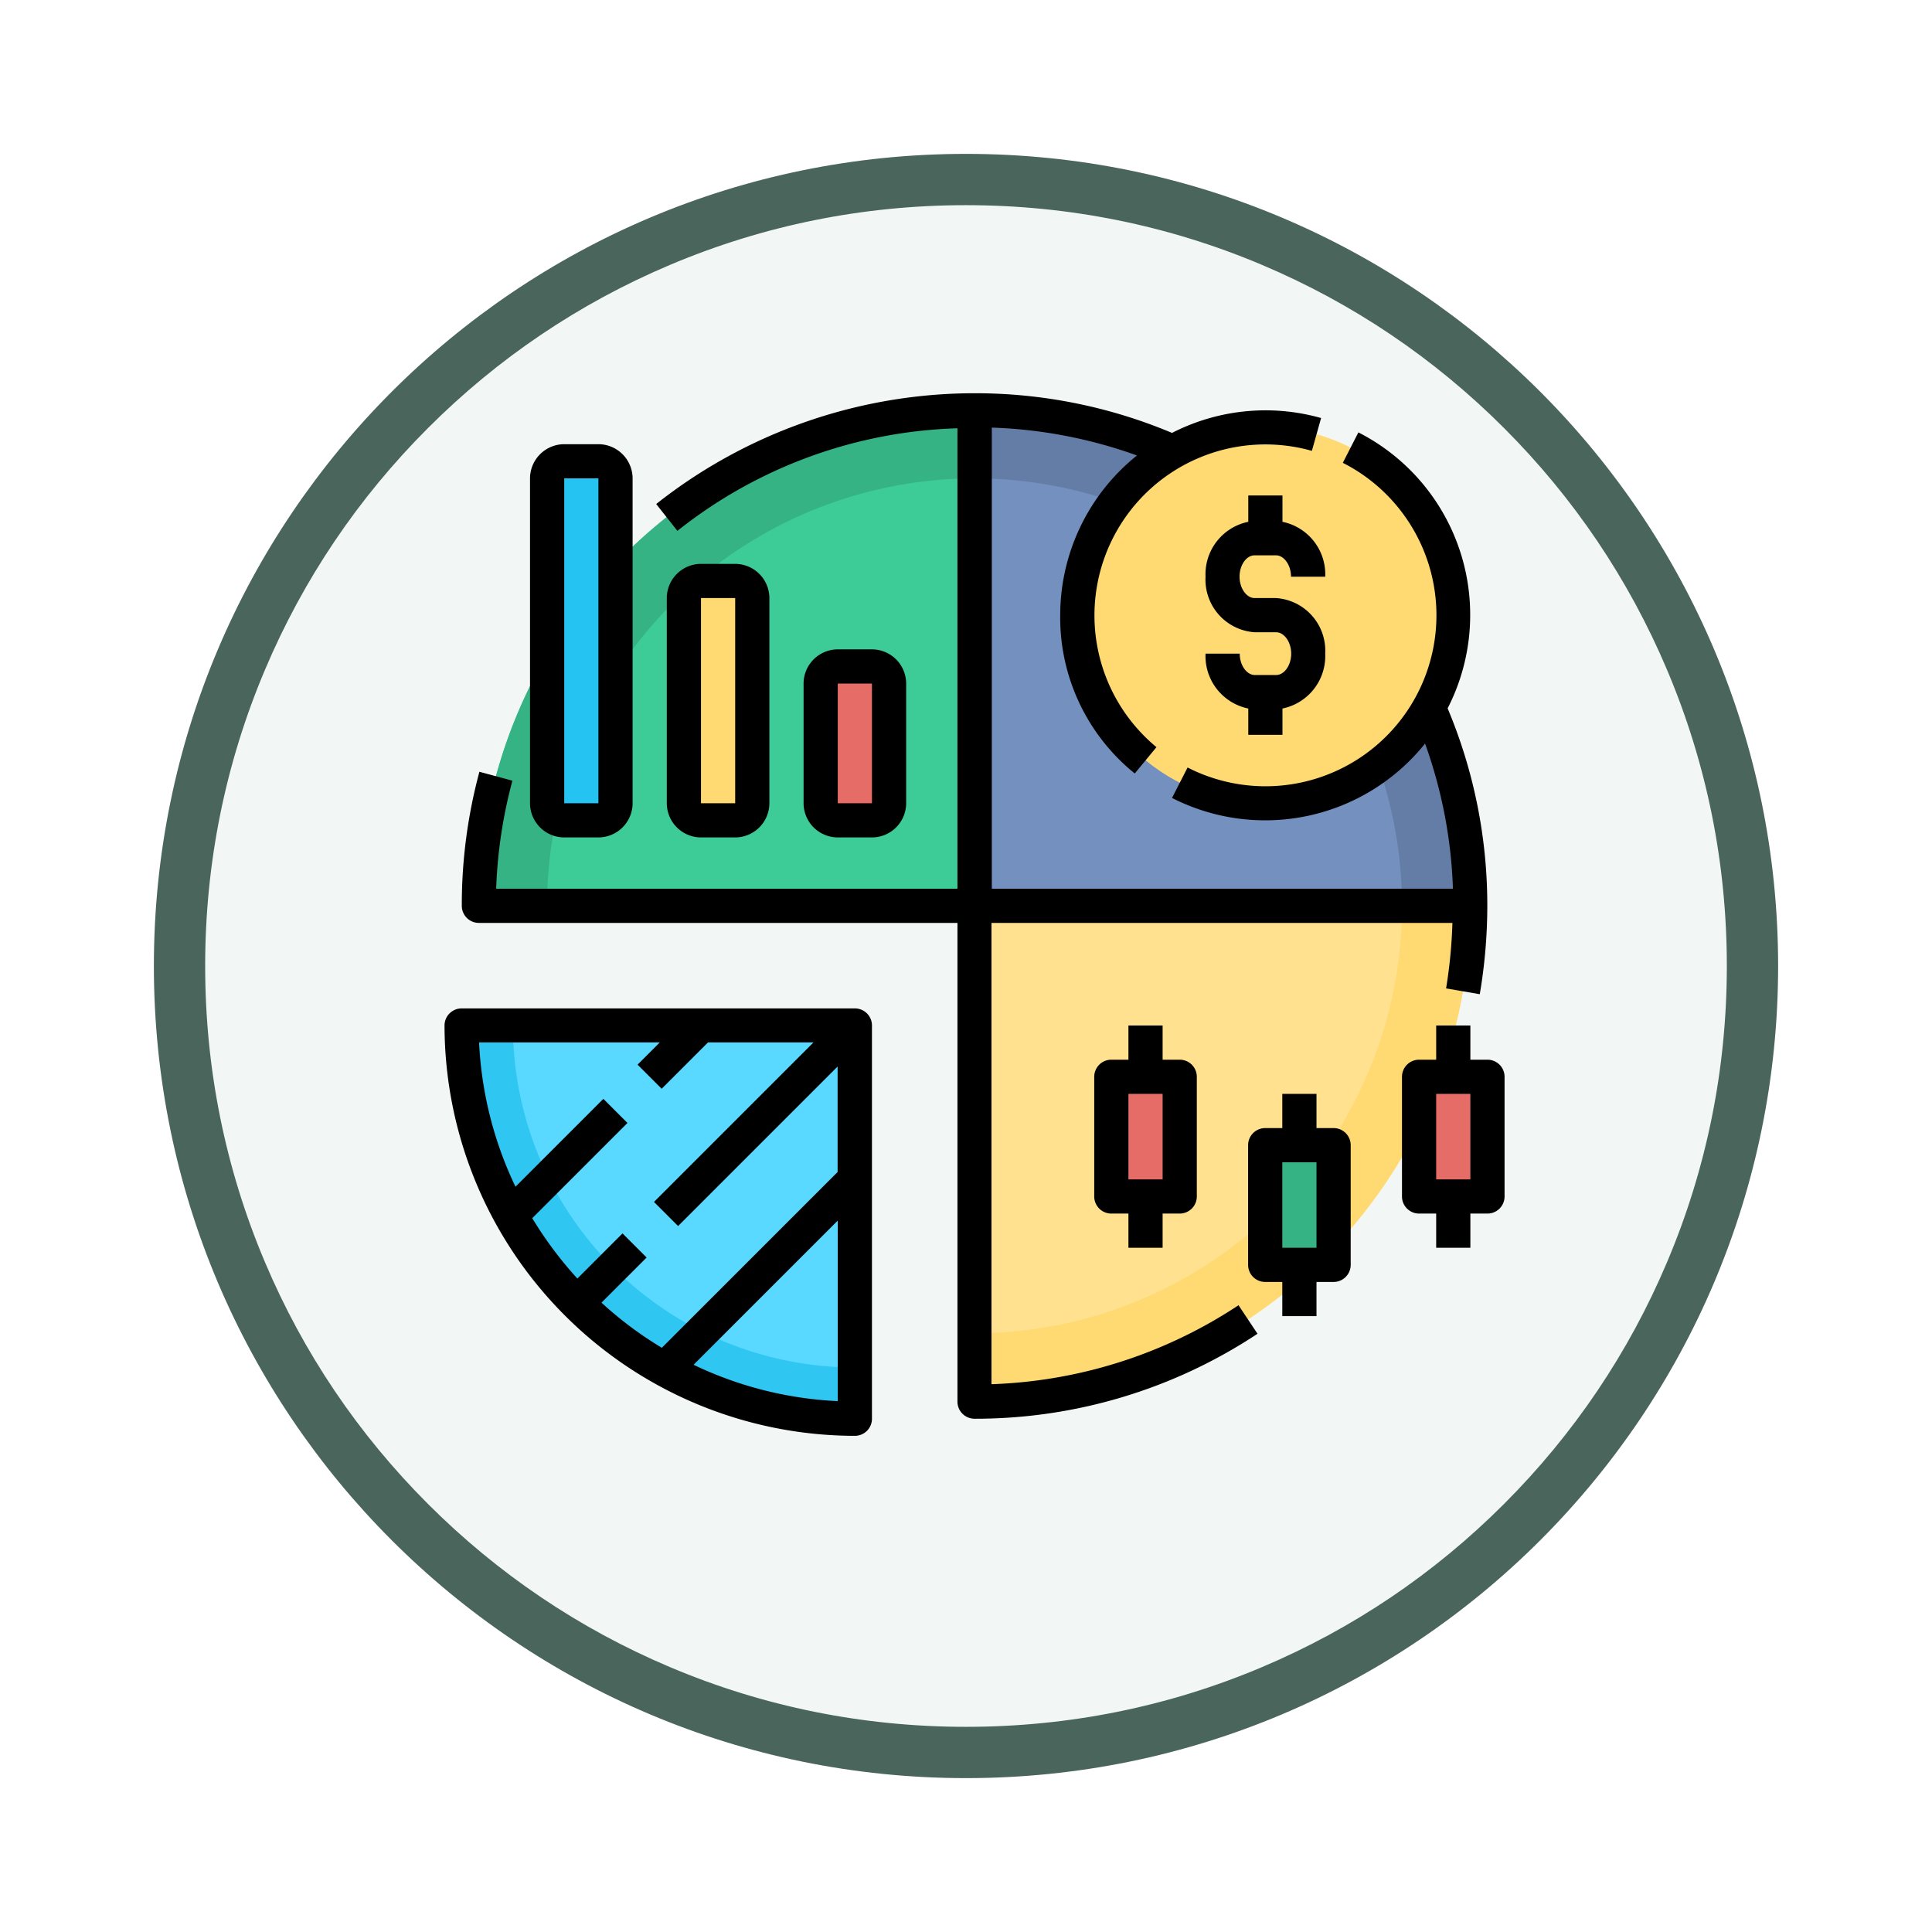 <svg xmlns="http://www.w3.org/2000/svg" xmlns:xlink="http://www.w3.org/1999/xlink" width="113" height="113" viewBox="0 0 113 113">
  <defs>
    <filter id="Trazado_982547" x="0" y="0" width="113" height="113" filterUnits="userSpaceOnUse">
      <feOffset dy="3" input="SourceAlpha"/>
      <feGaussianBlur stdDeviation="3" result="blur"/>
      <feFlood flood-opacity="0.161"/>
      <feComposite operator="in" in2="blur"/>
      <feComposite in="SourceGraphic"/>
    </filter>
  </defs>
  <g id="Grupo_1174479" data-name="Grupo 1174479" transform="translate(-1033 -606)">
    <g id="Grupo_1172087" data-name="Grupo 1172087" transform="translate(842.486 -3418)">
      <g id="Grupo_1167986" data-name="Grupo 1167986" transform="translate(199.514 4030)">
        <g id="Grupo_1167464" data-name="Grupo 1167464">
          <g id="Grupo_1164308" data-name="Grupo 1164308" transform="translate(0)">
            <g id="Grupo_1163948" data-name="Grupo 1163948">
              <g id="Grupo_1158168" data-name="Grupo 1158168">
                <g id="Grupo_1152576" data-name="Grupo 1152576">
                  <g id="Grupo_1148633" data-name="Grupo 1148633">
                    <g id="Grupo_1148525" data-name="Grupo 1148525">
                      <g transform="matrix(1, 0, 0, 1, -9, -6)" filter="url(#Trazado_982547)">
                        <g id="Trazado_982547-2" data-name="Trazado 982547" transform="translate(9 6)" fill="#f2f7f5">
                          <path d="M 47.5 93.5 C 41.289 93.5 35.265 92.284 29.595 89.886 C 24.118 87.569 19.198 84.252 14.973 80.027 C 10.748 75.802 7.431 70.882 5.114 65.405 C 2.716 59.735 1.5 53.711 1.5 47.5 C 1.5 41.289 2.716 35.265 5.114 29.595 C 7.431 24.118 10.748 19.198 14.973 14.973 C 19.198 10.748 24.118 7.431 29.595 5.114 C 35.265 2.716 41.289 1.5 47.5 1.5 C 53.711 1.5 59.735 2.716 65.405 5.114 C 70.882 7.431 75.802 10.748 80.027 14.973 C 84.252 19.198 87.569 24.118 89.886 29.595 C 92.284 35.265 93.5 41.289 93.5 47.5 C 93.5 53.711 92.284 59.735 89.886 65.405 C 87.569 70.882 84.252 75.802 80.027 80.027 C 75.802 84.252 70.882 87.569 65.405 89.886 C 59.735 92.284 53.711 93.5 47.5 93.5 Z" stroke="none"/>
                          <path d="M 47.5 3 C 41.491 3 35.664 4.176 30.18 6.496 C 24.881 8.737 20.122 11.946 16.034 16.034 C 11.946 20.122 8.737 24.881 6.496 30.18 C 4.176 35.664 3 41.491 3 47.5 C 3 53.509 4.176 59.336 6.496 64.82 C 8.737 70.119 11.946 74.878 16.034 78.966 C 20.122 83.054 24.881 86.263 30.18 88.504 C 35.664 90.824 41.491 92 47.5 92 C 53.509 92 59.336 90.824 64.82 88.504 C 70.119 86.263 74.878 83.054 78.966 78.966 C 83.054 74.878 86.263 70.119 88.504 64.82 C 90.824 59.336 92 53.509 92 47.5 C 92 41.491 90.824 35.664 88.504 30.18 C 86.263 24.881 83.054 20.122 78.966 16.034 C 74.878 11.946 70.119 8.737 64.82 6.496 C 59.336 4.176 53.509 3 47.5 3 M 47.5 0 C 73.734 0 95 21.266 95 47.5 C 95 73.734 73.734 95 47.5 95 C 21.266 95 0 73.734 0 47.5 C 0 21.266 21.266 0 47.5 0 Z" stroke="none" fill="#4a665c"/>
                        </g>
                      </g>
                    </g>
                  </g>
                </g>
              </g>
            </g>
          </g>
        </g>
      </g>
    </g>
    <g id="data-analysis" transform="translate(1058 626.98)">
      <path id="Trazado_1027640" data-name="Trazado 1027640" d="M25,62A22.99,22.99,0,0,1,2,39H25Z" fill="#59d9ff"/>
      <path id="Trazado_1027641" data-name="Trazado 1027641" d="M32,3A29,29,0,0,0,3,32H32Z" fill="#3dcc97"/>
      <path id="Trazado_1027642" data-name="Trazado 1027642" d="M61,32A29,29,0,0,1,32,61V32Z" fill="#ffe18f"/>
      <path id="Trazado_1027643" data-name="Trazado 1027643" d="M32,32H61A29,29,0,0,0,32,3Z" fill="#7390bf"/>
      <path id="Trazado_1027644" data-name="Trazado 1027644" d="M32,3V7A25,25,0,0,0,7,32H3A29,29,0,0,1,32,3Z" fill="#36b385"/>
      <path id="Trazado_1027645" data-name="Trazado 1027645" d="M61,32A29,29,0,0,1,32,61V57A25,25,0,0,0,57,32Z" fill="#ffda73"/>
      <path id="Trazado_1027646" data-name="Trazado 1027646" d="M61,32H57A25,25,0,0,0,32,7V3A29,29,0,0,1,61,32Z" fill="#647da6"/>
      <circle id="Elipse_12070" data-name="Elipse 12070" cx="11" cy="11" r="11" transform="translate(38 4)" fill="#ffda73"/>
      <path id="Trazado_1027647" data-name="Trazado 1027647" d="M25,59v3A22.99,22.99,0,0,1,2,39H5A19.994,19.994,0,0,0,25,59Z" fill="#30c6f2"/>
      <rect id="Rectángulo_414514" data-name="Rectángulo 414514" width="4" height="21" rx="1" transform="translate(11 27) rotate(180)" fill="#24c3f2"/>
      <rect id="Rectángulo_414515" data-name="Rectángulo 414515" width="4" height="14" rx="1" transform="translate(19 27) rotate(180)" fill="#ffda73"/>
      <rect id="Rectángulo_414516" data-name="Rectángulo 414516" width="4" height="9" rx="1" transform="translate(27 27) rotate(180)" fill="#e66d67"/>
      <path id="Trazado_1027648" data-name="Trazado 1027648" d="M40,42h4v7H40Z" fill="#e66d67"/>
      <path id="Trazado_1027649" data-name="Trazado 1027649" d="M49,46h4v7H49Z" fill="#36b385"/>
      <path id="Trazado_1027650" data-name="Trazado 1027650" d="M58,42h4v7H58Z" fill="#e66d67"/>
      <path id="Trazado_1027651" data-name="Trazado 1027651" d="M25,63a1,1,0,0,0,1-1V39a1,1,0,0,0-1-1H2a1,1,0,0,0-1,1A24.032,24.032,0,0,0,25,63Zm-9.44-4.15L24,50.41V60.97a21.77,21.77,0,0,1-8.44-2.13ZM13.58,40l-1.29,1.29L13.7,42.7l2.71-2.71h6.17l-9.33,9.33,1.41,1.41,9.33-9.33v6.17L13.71,57.85a21.792,21.792,0,0,1-3.53-2.64l2.64-2.64-1.41-1.41L8.77,53.8a22.7,22.7,0,0,1-2.64-3.53L11.7,44.7l-1.41-1.41L5.15,48.43a21.948,21.948,0,0,1-2.13-8.44H13.59Z"/>
      <path id="Trazado_1027652" data-name="Trazado 1027652" d="M3,33H31V61a1,1,0,0,0,1,1,29.886,29.886,0,0,0,16.55-4.97l-1.11-1.67a27.846,27.846,0,0,1-14.45,4.62V33H59.95a29.034,29.034,0,0,1-.37,3.83l1.97.34A31.02,31.02,0,0,0,61.99,32a29.706,29.706,0,0,0-2.32-11.55A11.98,11.98,0,0,0,54.45,4.31l-.91,1.78a10,10,0,1,1-9.08,17.82l-.91,1.78a11.984,11.984,0,0,0,14.8-3.18A27.733,27.733,0,0,1,59.98,31H33.01V4.03A27.733,27.733,0,0,1,41.5,5.66,11.984,11.984,0,0,0,37.01,15a11.72,11.72,0,0,0,4.36,9.26l1.27-1.54A10,10,0,0,1,51.73,5.39l.54-1.92a11.982,11.982,0,0,0-8.72.87A29.706,29.706,0,0,0,32,2.02,30.03,30.03,0,0,0,13.38,8.5l1.24,1.57A27.629,27.629,0,0,1,31,4.07V31H4.02a28.073,28.073,0,0,1,.95-6.32l-1.93-.52A29.916,29.916,0,0,0,2.01,32a1,1,0,0,0,1,1Z"/>
      <path id="Trazado_1027653" data-name="Trazado 1027653" d="M8,5A2.006,2.006,0,0,0,6,7V26a2.006,2.006,0,0,0,2,2h2a2.006,2.006,0,0,0,2-2V7a2.006,2.006,0,0,0-2-2Zm2,21H8V7h2Z"/>
      <path id="Trazado_1027654" data-name="Trazado 1027654" d="M18,28a2.006,2.006,0,0,0,2-2V14a2.006,2.006,0,0,0-2-2H16a2.006,2.006,0,0,0-2,2V26a2.006,2.006,0,0,0,2,2ZM16,14h2V26H16Z"/>
      <path id="Trazado_1027655" data-name="Trazado 1027655" d="M26,28a2.006,2.006,0,0,0,2-2V19a2.006,2.006,0,0,0-2-2H24a2.006,2.006,0,0,0-2,2v7a2.006,2.006,0,0,0,2,2Zm-2-9h2v7H24Z"/>
      <path id="Trazado_1027656" data-name="Trazado 1027656" d="M43,52V50h1a1,1,0,0,0,1-1V42a1,1,0,0,0-1-1H43V39H41v2H40a1,1,0,0,0-1,1v7a1,1,0,0,0,1,1h1v2Zm-2-9h2v5H41Z"/>
      <path id="Trazado_1027657" data-name="Trazado 1027657" d="M52,56V54h1a1,1,0,0,0,1-1V46a1,1,0,0,0-1-1H52V43H50v2H49a1,1,0,0,0-1,1v7a1,1,0,0,0,1,1h1v2Zm-2-9h2v5H50Z"/>
      <path id="Trazado_1027658" data-name="Trazado 1027658" d="M62,41H61V39H59v2H58a1,1,0,0,0-1,1v7a1,1,0,0,0,1,1h1v2h2V50h1a1,1,0,0,0,1-1V42A1,1,0,0,0,62,41Zm-1,7H59V43h2Z"/>
      <path id="Trazado_1027659" data-name="Trazado 1027659" d="M48.38,11.5h1.25c.47,0,.88.57.88,1.25h2a3.132,3.132,0,0,0-2.5-3.21V8h-2V9.54a3.132,3.132,0,0,0-2.5,3.21A3.085,3.085,0,0,0,48.39,16h1.25c.47,0,.88.57.88,1.25s-.4,1.25-.88,1.25H48.39c-.47,0-.88-.57-.88-1.25h-2a3.132,3.132,0,0,0,2.5,3.21V22h2V20.46a3.132,3.132,0,0,0,2.5-3.21A3.085,3.085,0,0,0,49.63,14H48.38c-.47,0-.88-.57-.88-1.25S47.9,11.5,48.38,11.5Z"/>
    </g>
  </g>
</svg>

